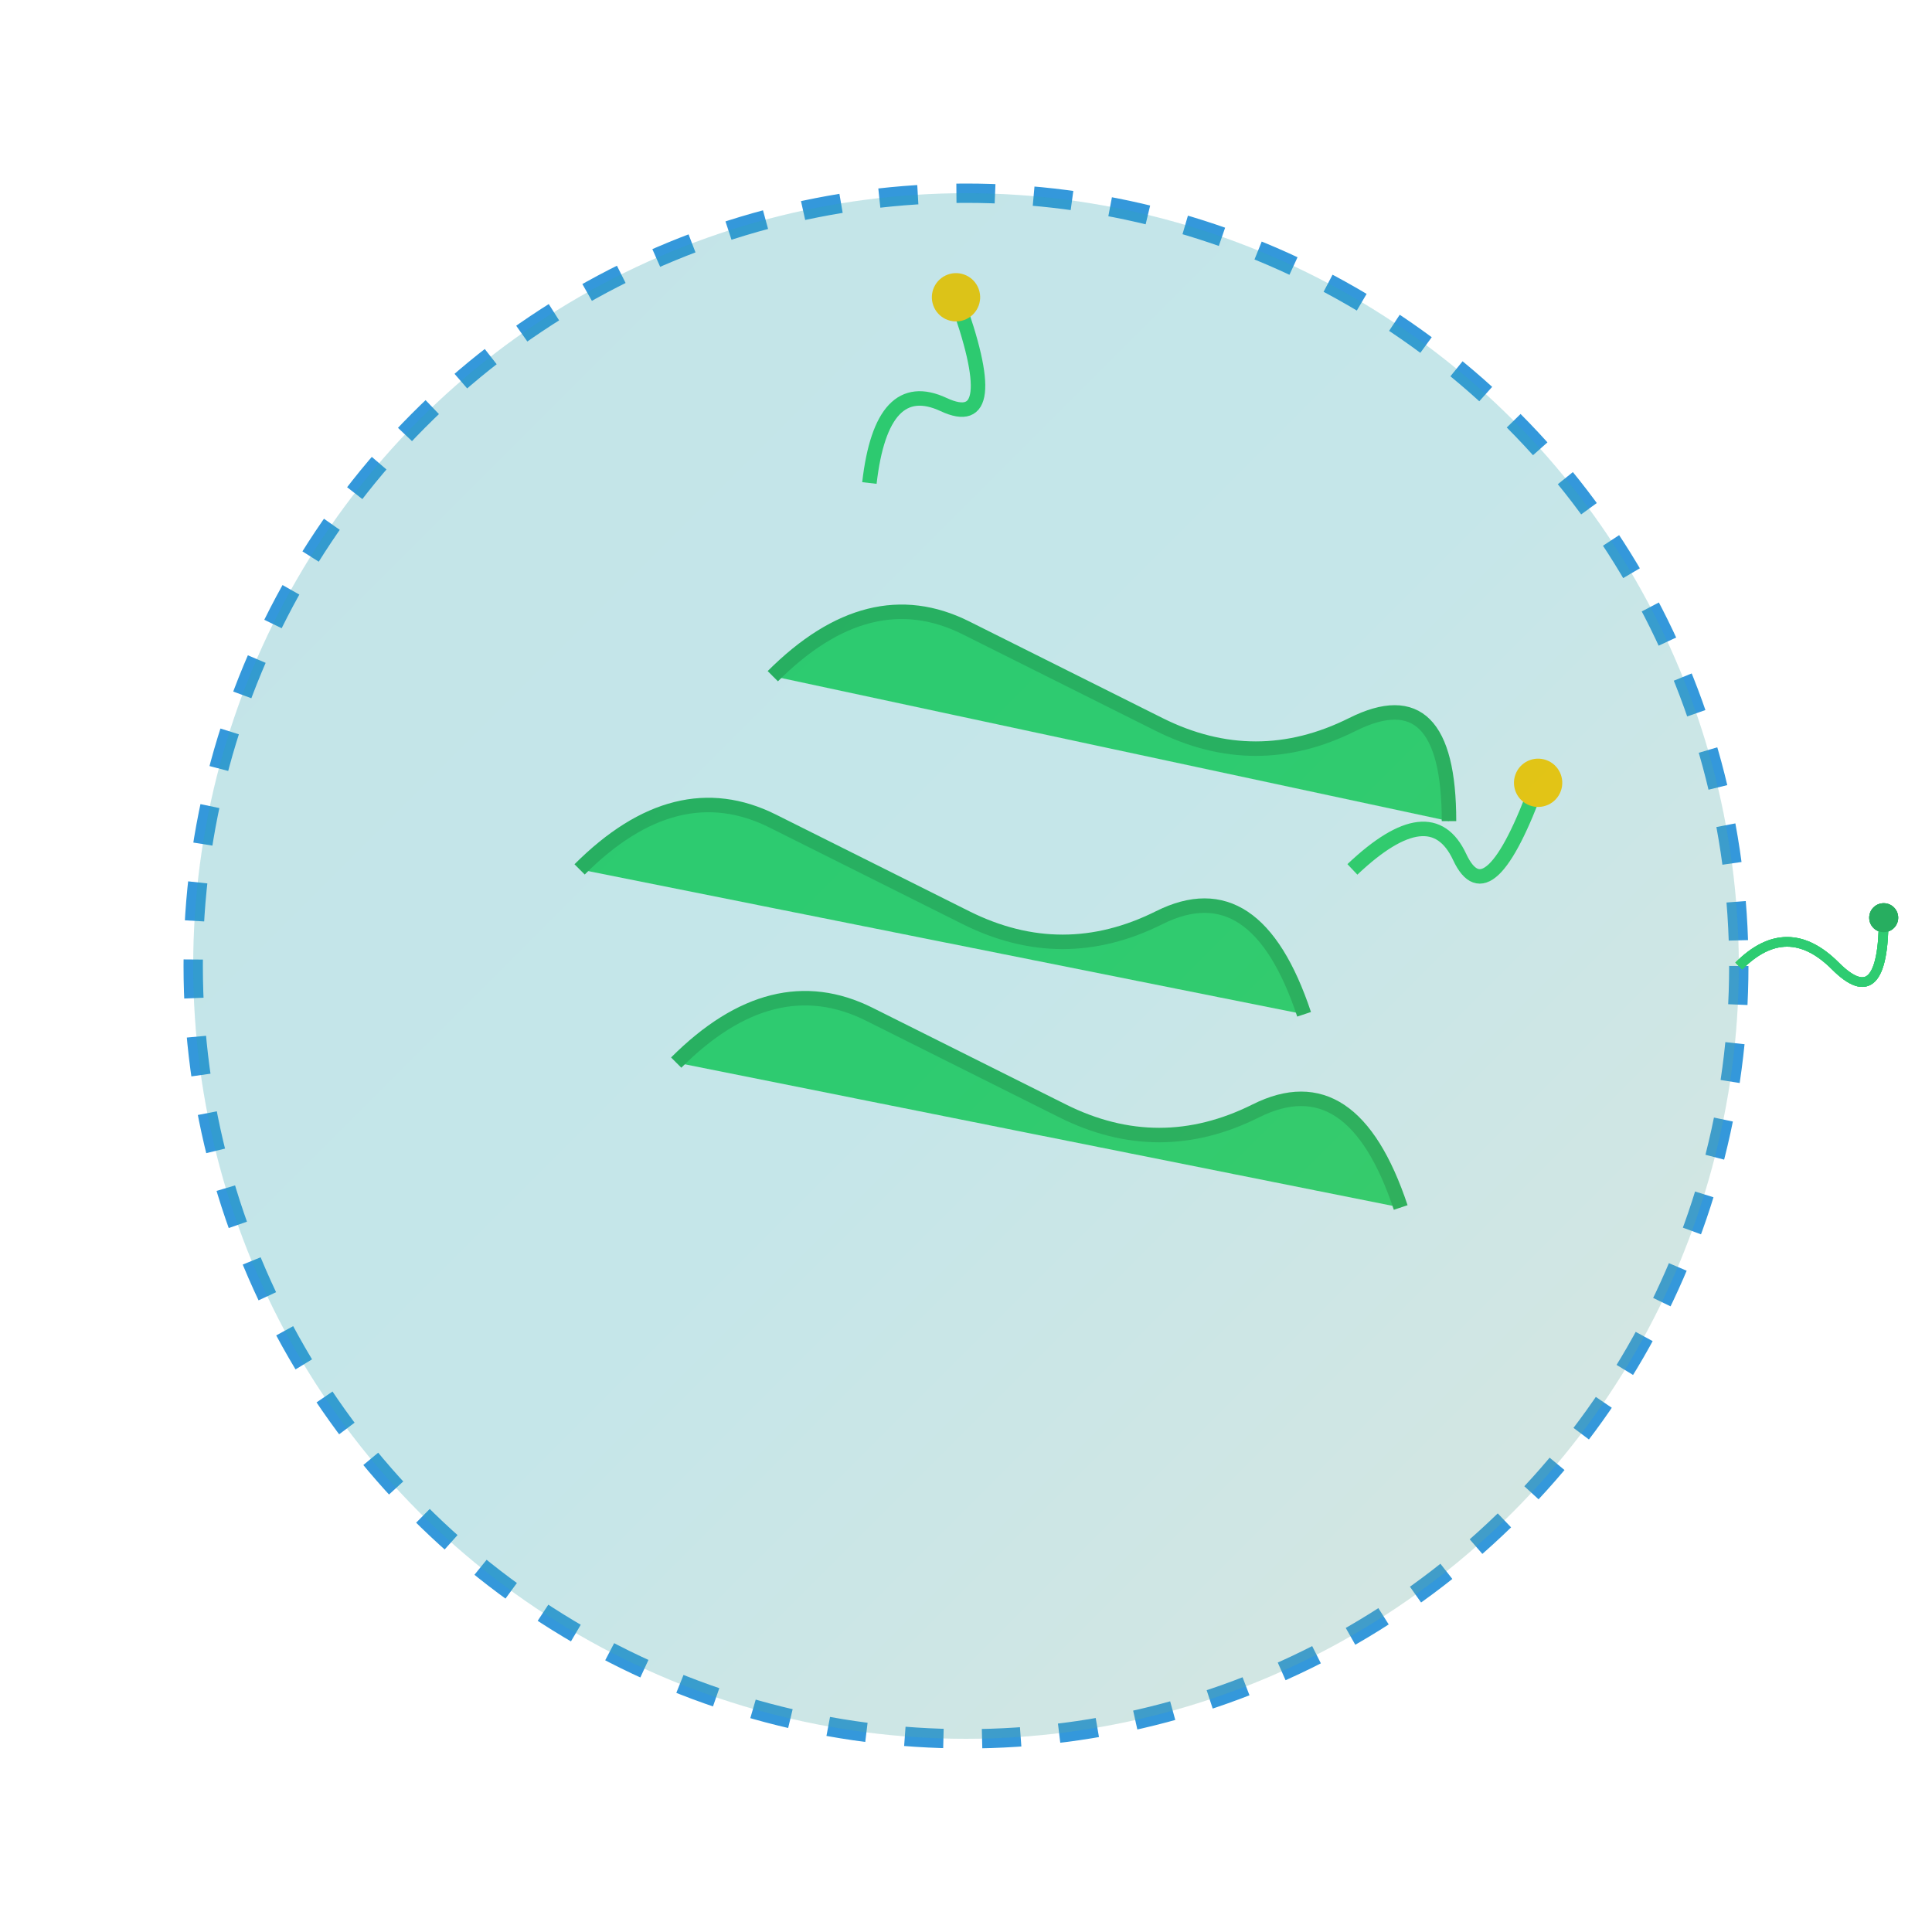 <?xml version="1.0" encoding="UTF-8"?>
<svg width="400" height="400" viewBox="0 0 400 400" fill="none" xmlns="http://www.w3.org/2000/svg">
    <!-- Globe Base -->
    <circle cx="200" cy="200" r="160" fill="#3498DB" opacity="0.2"/>
    <circle cx="200" cy="200" r="160" stroke="#3498DB" stroke-width="4" stroke-dasharray="8 8"/>
    
    <!-- Continents -->
    <path d="M160 140 Q180 120 200 130 T240 150 Q260 160 280 150 T300 170" 
          fill="#2ECC71" stroke="#27AE60" stroke-width="3"/>
    <path d="M120 180 Q140 160 160 170 T200 190 Q220 200 240 190 T270 210" 
          fill="#2ECC71" stroke="#27AE60" stroke-width="3"/>
    <path d="M140 220 Q160 200 180 210 T220 230 Q240 240 260 230 T290 250" 
          fill="#2ECC71" stroke="#27AE60" stroke-width="3"/>
    
    <!-- Growing Elements -->
    <g transform="translate(180,100) rotate(-20)">
        <path d="M0 0 Q10 -20 20 -10 T30 -30" stroke="#2ECC71" stroke-width="3" fill="none"/>
        <circle cx="30" cy="-30" r="5" fill="#F1C40F"/>
    </g>
    <g transform="translate(280,180) rotate(20)">
        <path d="M0 0 Q10 -20 20 -10 T30 -30" stroke="#2ECC71" stroke-width="3" fill="none"/>
        <circle cx="30" cy="-30" r="5" fill="#F1C40F"/>
    </g>
    
    <!-- Orbiting Leaves -->
    <g>
        <animateTransform attributeName="transform" type="rotate"
            from="0 200 200" to="360 200 200"
            dur="20s" repeatCount="indefinite"/>
        <path d="M360 200 Q370 190 380 200 T390 190" stroke="#2ECC71" stroke-width="2" fill="none"/>
        <circle cx="390" cy="190" r="3" fill="#27AE60"/>
    </g>
    <g>
        <animateTransform attributeName="transform" type="rotate"
            from="120 200 200" to="480 200 200"
            dur="20s" repeatCount="indefinite"/>
        <path d="M360 200 Q370 190 380 200 T390 190" stroke="#2ECC71" stroke-width="2" fill="none"/>
        <circle cx="390" cy="190" r="3" fill="#27AE60"/>
    </g>
    <g>
        <animateTransform attributeName="transform" type="rotate"
            from="240 200 200" to="600 200 200"
            dur="20s" repeatCount="indefinite"/>
        <path d="M360 200 Q370 190 380 200 T390 190" stroke="#2ECC71" stroke-width="2" fill="none"/>
        <circle cx="390" cy="190" r="3" fill="#27AE60"/>
    </g>

    <!-- Gradient Overlay -->
    <defs>
        <linearGradient id="forestDawn" x1="0%" y1="0%" x2="100%" y2="100%">
            <stop offset="0%" style="stop-color:#27AE60;stop-opacity:0.1"/>
            <stop offset="50%" style="stop-color:#2ECC71;stop-opacity:0.1"/>
            <stop offset="100%" style="stop-color:#F1C40F;stop-opacity:0.1"/>
        </linearGradient>
    </defs>
    <circle cx="200" cy="200" r="160" fill="url(#forestDawn)"/>
</svg>
